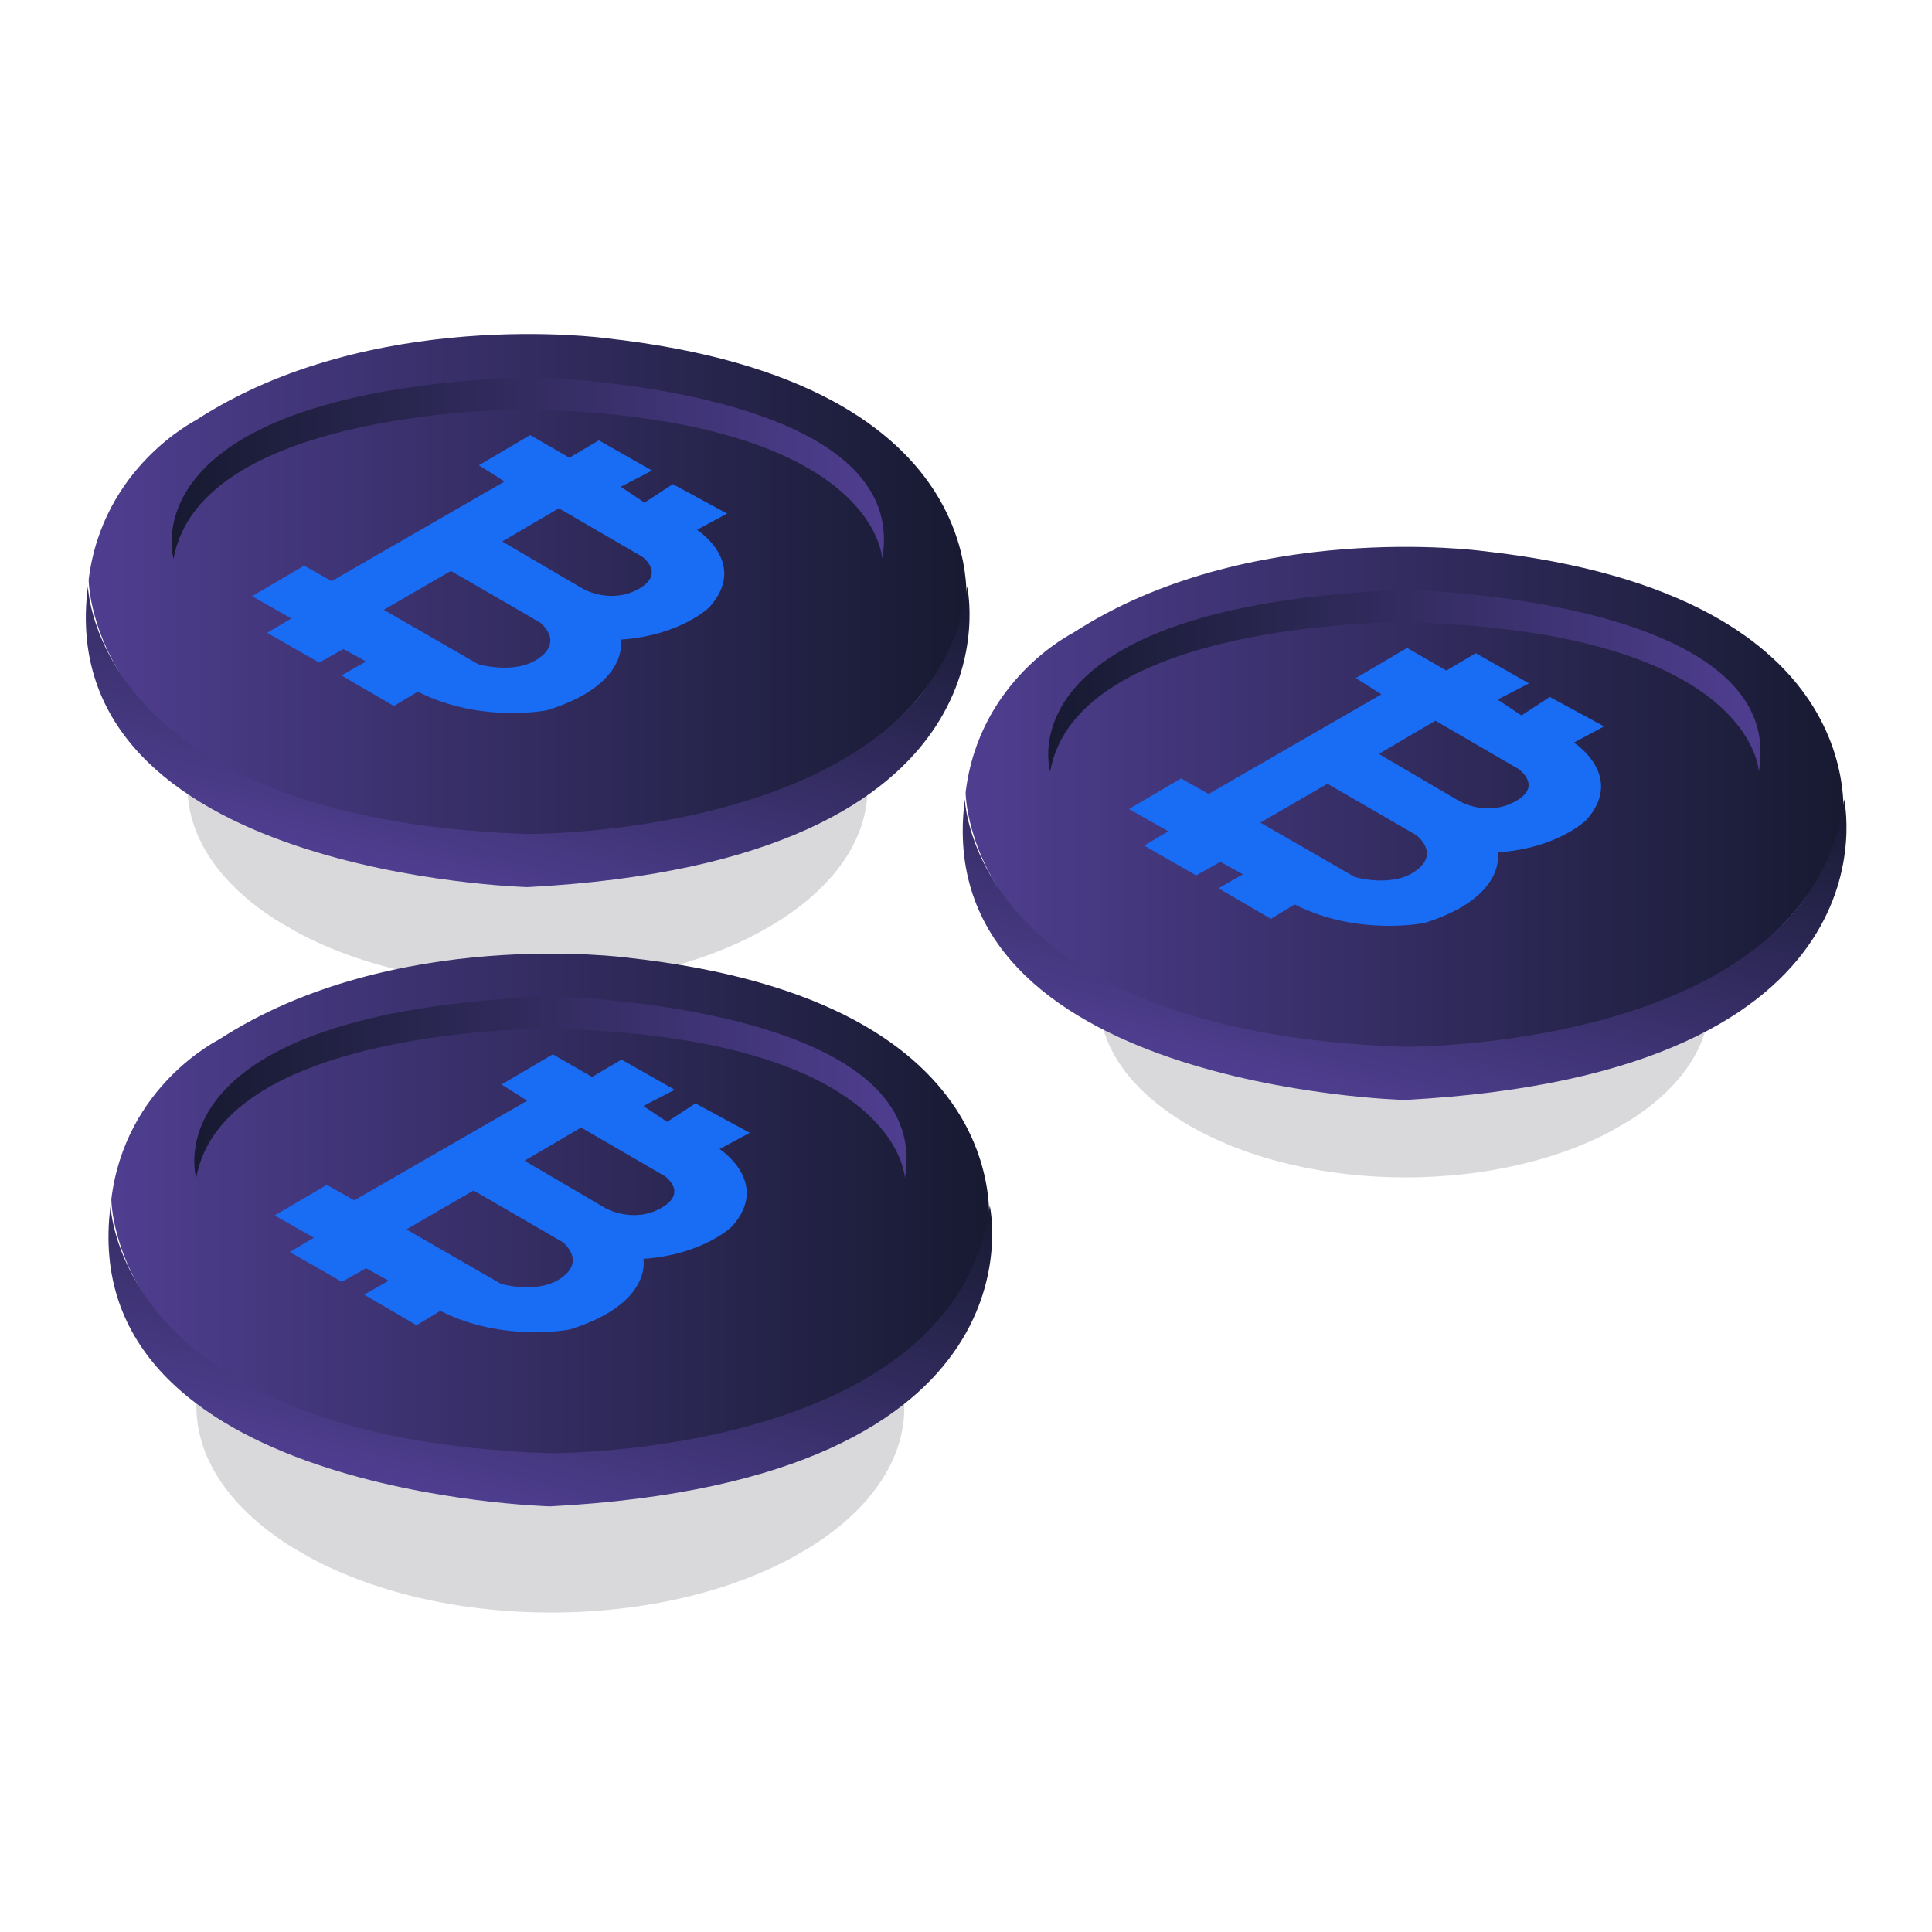 <svg version="1.1" id="Capa_1" xmlns="http://www.w3.org/2000/svg" xmlns:xlink="http://www.w3.org/1999/xlink" x="0" y="0" viewBox="6 -6 512 512" style="enable-background:new 6 -6 512 512" xml:space="preserve"><style>.st0{opacity:.17}.st1{enable-background:new}.st3{fill:#1d1b30}</style><switch><g><g id="XMLID_26_" class="st0"><g class="st1"><defs><path id="SVGID_1_" class="st1" d="M18.5 202.8 145.4 129l127.8 73.8-126.9 73.8z"/></defs><clipPath id="SVGID_2_"><use xlink:href="#SVGID_1_" style="overflow:visible"/></clipPath><path class="st3" d="M209.3 165.9c-35.3-20.4-92.3-20.4-127.4 0-35.1 20.4-34.9 53.4.4 73.8s92.3 20.4 127.4 0c35.1-20.4 34.9-53.4-.4-73.8" style="clip-path:url(#SVGID_2_)"/></g></g><linearGradient id="SVGID_3_" gradientUnits="userSpaceOnUse" x1="29.545" y1="-16033.402" x2="262.138" y2="-16033.402" gradientTransform="matrix(1 0 0 -1 0 -15884)"><stop offset="0" style="stop-color:#4f3e90"/><stop offset="1" style="stop-color:#171a31"/></linearGradient><path d="M29.5 147.6s0 62.7 107.4 68.1 124.9-58 124.9-58 11.6-62.4-95.5-74.1c0 0-61.9-8.4-108.3 21.7 0 .1-24.8 12.3-28.5 42.3z" style="fill:url(#SVGID_3_)"/><linearGradient id="XMLID_16_" gradientUnits="userSpaceOnUse" x1="4246.69" y1="2535.084" x2="4435.54" y2="2535.084" gradientTransform="matrix(-1 0 0 -1.121 4486.957 2958.81)"><stop offset="0" style="stop-color:#4f3e90"/><stop offset="1" style="stop-color:#171a31"/></linearGradient><path id="XMLID_1_" d="M239.8 142.1s-1.3-37.4-93.9-39.6c0 0-86.8-.6-93.9 39.6 0 0-13.2-43.9 93.9-48.2 0 0 102 2 93.9 48.2z" style="fill:url(#XMLID_16_)"/><linearGradient id="XMLID_17_" gradientUnits="userSpaceOnUse" x1="126.516" y1="-16113.751" x2="155.697" y2="-16004.849" gradientTransform="matrix(1 0 0 -1 0 -15884)"><stop offset="0" style="stop-color:#4f3e90"/><stop offset="1" style="stop-color:#171a31"/></linearGradient><path id="XMLID_6_" d="M29.3 149.4s1.6 61.9 116.5 65.6c0 0 107.7.9 116.5-65.6 0 0 16.4 72.7-116.5 79.7 0 0-126.4-3.3-116.5-79.7z" style="fill:url(#XMLID_17_)"/><linearGradient id="SVGID_4_" gradientUnits="userSpaceOnUse" x1="72.816" y1="-16030.175" x2="198.705" y2="-16030.175" gradientTransform="matrix(1 0 0 -1 0 -15884)"><stop offset="0" style="stop-color:#196CF4"/><stop offset="1" style="stop-color:#196cf4"/></linearGradient><path d="m190.7 134.4 8-4.3-14.4-7.8-7.5 4.9-6.3-4.2 8.3-4.3-14.1-8-7.8 4.6-10.4-6-13.6 8 6.8 4.3L93.9 148l-7.3-4.1-13.8 8.1 10.4 5.9-6.4 3.8 13.8 7.9L97 166l6 3.3-6.5 3.7 13.9 8.1 6.3-3.8c16.8 8.5 34.4 4.9 34.4 4.9 22-6.9 19.4-18.7 19.4-18.7 16-1.1 23.5-8.6 23.5-8.6 10.5-11.7-3.3-20.5-3.3-20.5zM149 168.3c-6.3 4.7-16.3 1.7-16.3 1.7l-25-14.4 17.8-10.3 23.5 13.6s6.4 4.7 0 9.4zm26.2-18.2c-7.4 4.1-14.6 0-14.6 0l-21.5-12.6 15-8.8 22.2 12.9c-.1 0 6.2 4.4-1.1 8.5z" style="fill:url(#SVGID_4_)"/><g id="XMLID_7_" class="st0"><g class="st1"><defs><path id="SVGID_5_" class="st1" d="m263.8 259.2 114-66.3 114.7 66.3-114 66.2z"/></defs><clipPath id="SVGID_6_"><use xlink:href="#SVGID_5_" style="overflow:visible"/></clipPath><path class="st3" d="M435.2 226c-31.7-18.3-82.9-18.3-114.4 0s-31.3 48 .4 66.3c31.7 18.3 82.9 18.3 114.4 0 31.4-18.3 31.3-48-.4-66.3" style="clip-path:url(#SVGID_6_)"/></g></g><linearGradient id="SVGID_7_" gradientUnits="userSpaceOnUse" x1="261.862" y1="-16089.795" x2="494.455" y2="-16089.795" gradientTransform="matrix(1 0 0 -1 0 -15884)"><stop offset="0" style="stop-color:#4f3e90"/><stop offset="1" style="stop-color:#171a31"/></linearGradient><path d="M261.9 204s0 62.7 107.4 68.1 124.9-58 124.9-58 11.6-62.4-95.5-74.1c0 0-61.9-8.4-108.3 21.7-.1.1-24.9 12.3-28.5 42.3z" style="fill:url(#SVGID_7_)"/><linearGradient id="XMLID_18_" gradientUnits="userSpaceOnUse" x1="4014.373" y1="2484.76" x2="4203.224" y2="2484.76" gradientTransform="matrix(-1 0 0 -1.121 4486.957 2958.81)"><stop offset="0" style="stop-color:#4f3e90"/><stop offset="1" style="stop-color:#171a31"/></linearGradient><path id="XMLID_5_" d="M472.1 198.5s-1.3-37.4-93.9-39.6c0 0-86.8-.6-93.9 39.6 0 0-13.2-43.9 93.9-48.2 0 0 102 2 93.9 48.2z" style="fill:url(#XMLID_18_)"/><linearGradient id="XMLID_19_" gradientUnits="userSpaceOnUse" x1="358.833" y1="-16170.144" x2="388.014" y2="-16061.241" gradientTransform="matrix(1 0 0 -1 0 -15884)"><stop offset="0" style="stop-color:#4f3e90"/><stop offset="1" style="stop-color:#171a31"/></linearGradient><path id="XMLID_2_" d="M261.7 205.8s1.6 61.9 116.5 65.6c0 0 107.7.9 116.5-65.6 0 0 16.4 72.7-116.5 79.7-.1 0-126.5-3.3-116.5-79.7z" style="fill:url(#XMLID_19_)"/><linearGradient id="SVGID_8_" gradientUnits="userSpaceOnUse" x1="305.133" y1="-16086.567" x2="431.022" y2="-16086.567" gradientTransform="matrix(1 0 0 -1 0 -15884)"><stop offset="0" style="stop-color:#196CF4"/><stop offset="1" style="stop-color:#196cf4"/></linearGradient><path d="m423.1 190.8 8-4.3-14.4-7.8-7.5 4.9-6.3-4.2 8.3-4.3-14.1-8-7.8 4.6-10.4-6-13.6 8 6.8 4.3-45.8 26.4-7.3-4.1-13.8 8.1 10.4 5.9-6.4 3.8L323 226l6.4-3.6 6 3.3-6.5 3.7 13.9 8.1 6.3-3.8c16.8 8.5 34.4 4.9 34.4 4.9 22-6.9 19.4-18.7 19.4-18.7 16-1.1 23.5-8.6 23.5-8.6 10.4-11.7-3.3-20.5-3.3-20.5zm-41.8 33.9c-6.3 4.7-16.3 1.7-16.3 1.7L340 212l17.8-10.3 23.5 13.6s6.4 4.7 0 9.4zm26.2-18.3c-7.4 4.1-14.6 0-14.6 0l-21.5-12.6 15-8.8 22.2 12.9c0 .1 6.3 4.5-1.1 8.5z" style="fill:url(#SVGID_8_)"/><g id="XMLID_14_" class="st0"><g class="st1"><defs><path id="SVGID_9_" class="st1" d="m19.1 366.9 132.3-76.8 133.1 76.8-132.2 76.9z"/></defs><clipPath id="SVGID_10_"><use xlink:href="#SVGID_9_" style="overflow:visible"/></clipPath><path class="st3" d="M218 328.5c-36.8-21.2-96.2-21.2-132.7 0-36.5 21.2-36.3 55.6.4 76.9s96.2 21.2 132.7 0c36.5-21.3 36.3-55.7-.4-76.9" style="clip-path:url(#SVGID_10_)"/></g></g><linearGradient id="SVGID_11_" gradientUnits="userSpaceOnUse" x1="35.531" y1="-16197.542" x2="268.125" y2="-16197.542" gradientTransform="matrix(1 0 0 -1 0 -15884)"><stop offset="0" style="stop-color:#4f3e90"/><stop offset="1" style="stop-color:#171a31"/></linearGradient><path d="M35.5 311.8s0 62.7 107.4 68.1 124.9-58 124.9-58 11.6-62.4-95.5-74.1c0 0-61.9-8.4-108.3 21.7-.1.1-24.8 12.2-28.5 42.3z" style="fill:url(#SVGID_11_)"/><linearGradient id="XMLID_20_" gradientUnits="userSpaceOnUse" x1="4240.704" y1="2388.608" x2="4429.554" y2="2388.608" gradientTransform="matrix(-1 0 0 -1.121 4486.957 2958.81)"><stop offset="0" style="stop-color:#4f3e90"/><stop offset="1" style="stop-color:#171a31"/></linearGradient><path id="XMLID_13_" d="M245.8 306.2s-1.3-37.4-93.9-39.6c0 0-86.8-.6-93.9 39.6 0 0-13.2-43.9 93.9-48.2 0 .1 101.9 2 93.9 48.2z" style="fill:url(#XMLID_20_)"/><linearGradient id="XMLID_21_" gradientUnits="userSpaceOnUse" x1="132.503" y1="-16277.891" x2="161.683" y2="-16168.988" gradientTransform="matrix(1 0 0 -1 0 -15884)"><stop offset="0" style="stop-color:#4f3e90"/><stop offset="1" style="stop-color:#171a31"/></linearGradient><path id="XMLID_12_" d="M35.3 313.5s1.6 61.9 116.5 65.6c0 0 107.7.9 116.5-65.6 0 0 16.4 72.7-116.5 79.7 0 0-126.4-3.2-116.5-79.7z" style="fill:url(#XMLID_21_)"/><linearGradient id="SVGID_12_" gradientUnits="userSpaceOnUse" x1="78.802" y1="-16194.315" x2="204.691" y2="-16194.315" gradientTransform="matrix(1 0 0 -1 0 -15884)"><stop offset="0" style="stop-color:#196CF4"/><stop offset="1" style="stop-color:#196cf4"/></linearGradient><path d="m196.7 298.5 8-4.3-14.4-7.8-7.5 4.9-6.3-4.2 8.3-4.3-14.1-8-7.8 4.6-10.4-6-13.6 8 6.8 4.3-45.8 26.4-7.3-4.1-13.8 8.1 10.4 5.9-6.4 3.8 13.8 7.9 6.4-3.6 6 3.3-6.5 3.7 13.9 8.1 6.3-3.8c16.8 8.5 34.4 4.9 34.4 4.9 22-6.9 19.4-18.7 19.4-18.7 16-1.1 23.5-8.6 23.5-8.6 10.4-11.6-3.3-20.5-3.3-20.5zm-41.7 34c-6.3 4.7-16.3 1.7-16.3 1.7l-25-14.4 17.8-10.3 23.5 13.6s6.3 4.7 0 9.4zm26.1-18.3c-7.4 4.1-14.6 0-14.6 0L145 301.6l15-8.8 22.2 12.9s6.3 4.4-1.1 8.5z" style="fill:url(#SVGID_12_)"/></g></switch></svg>
